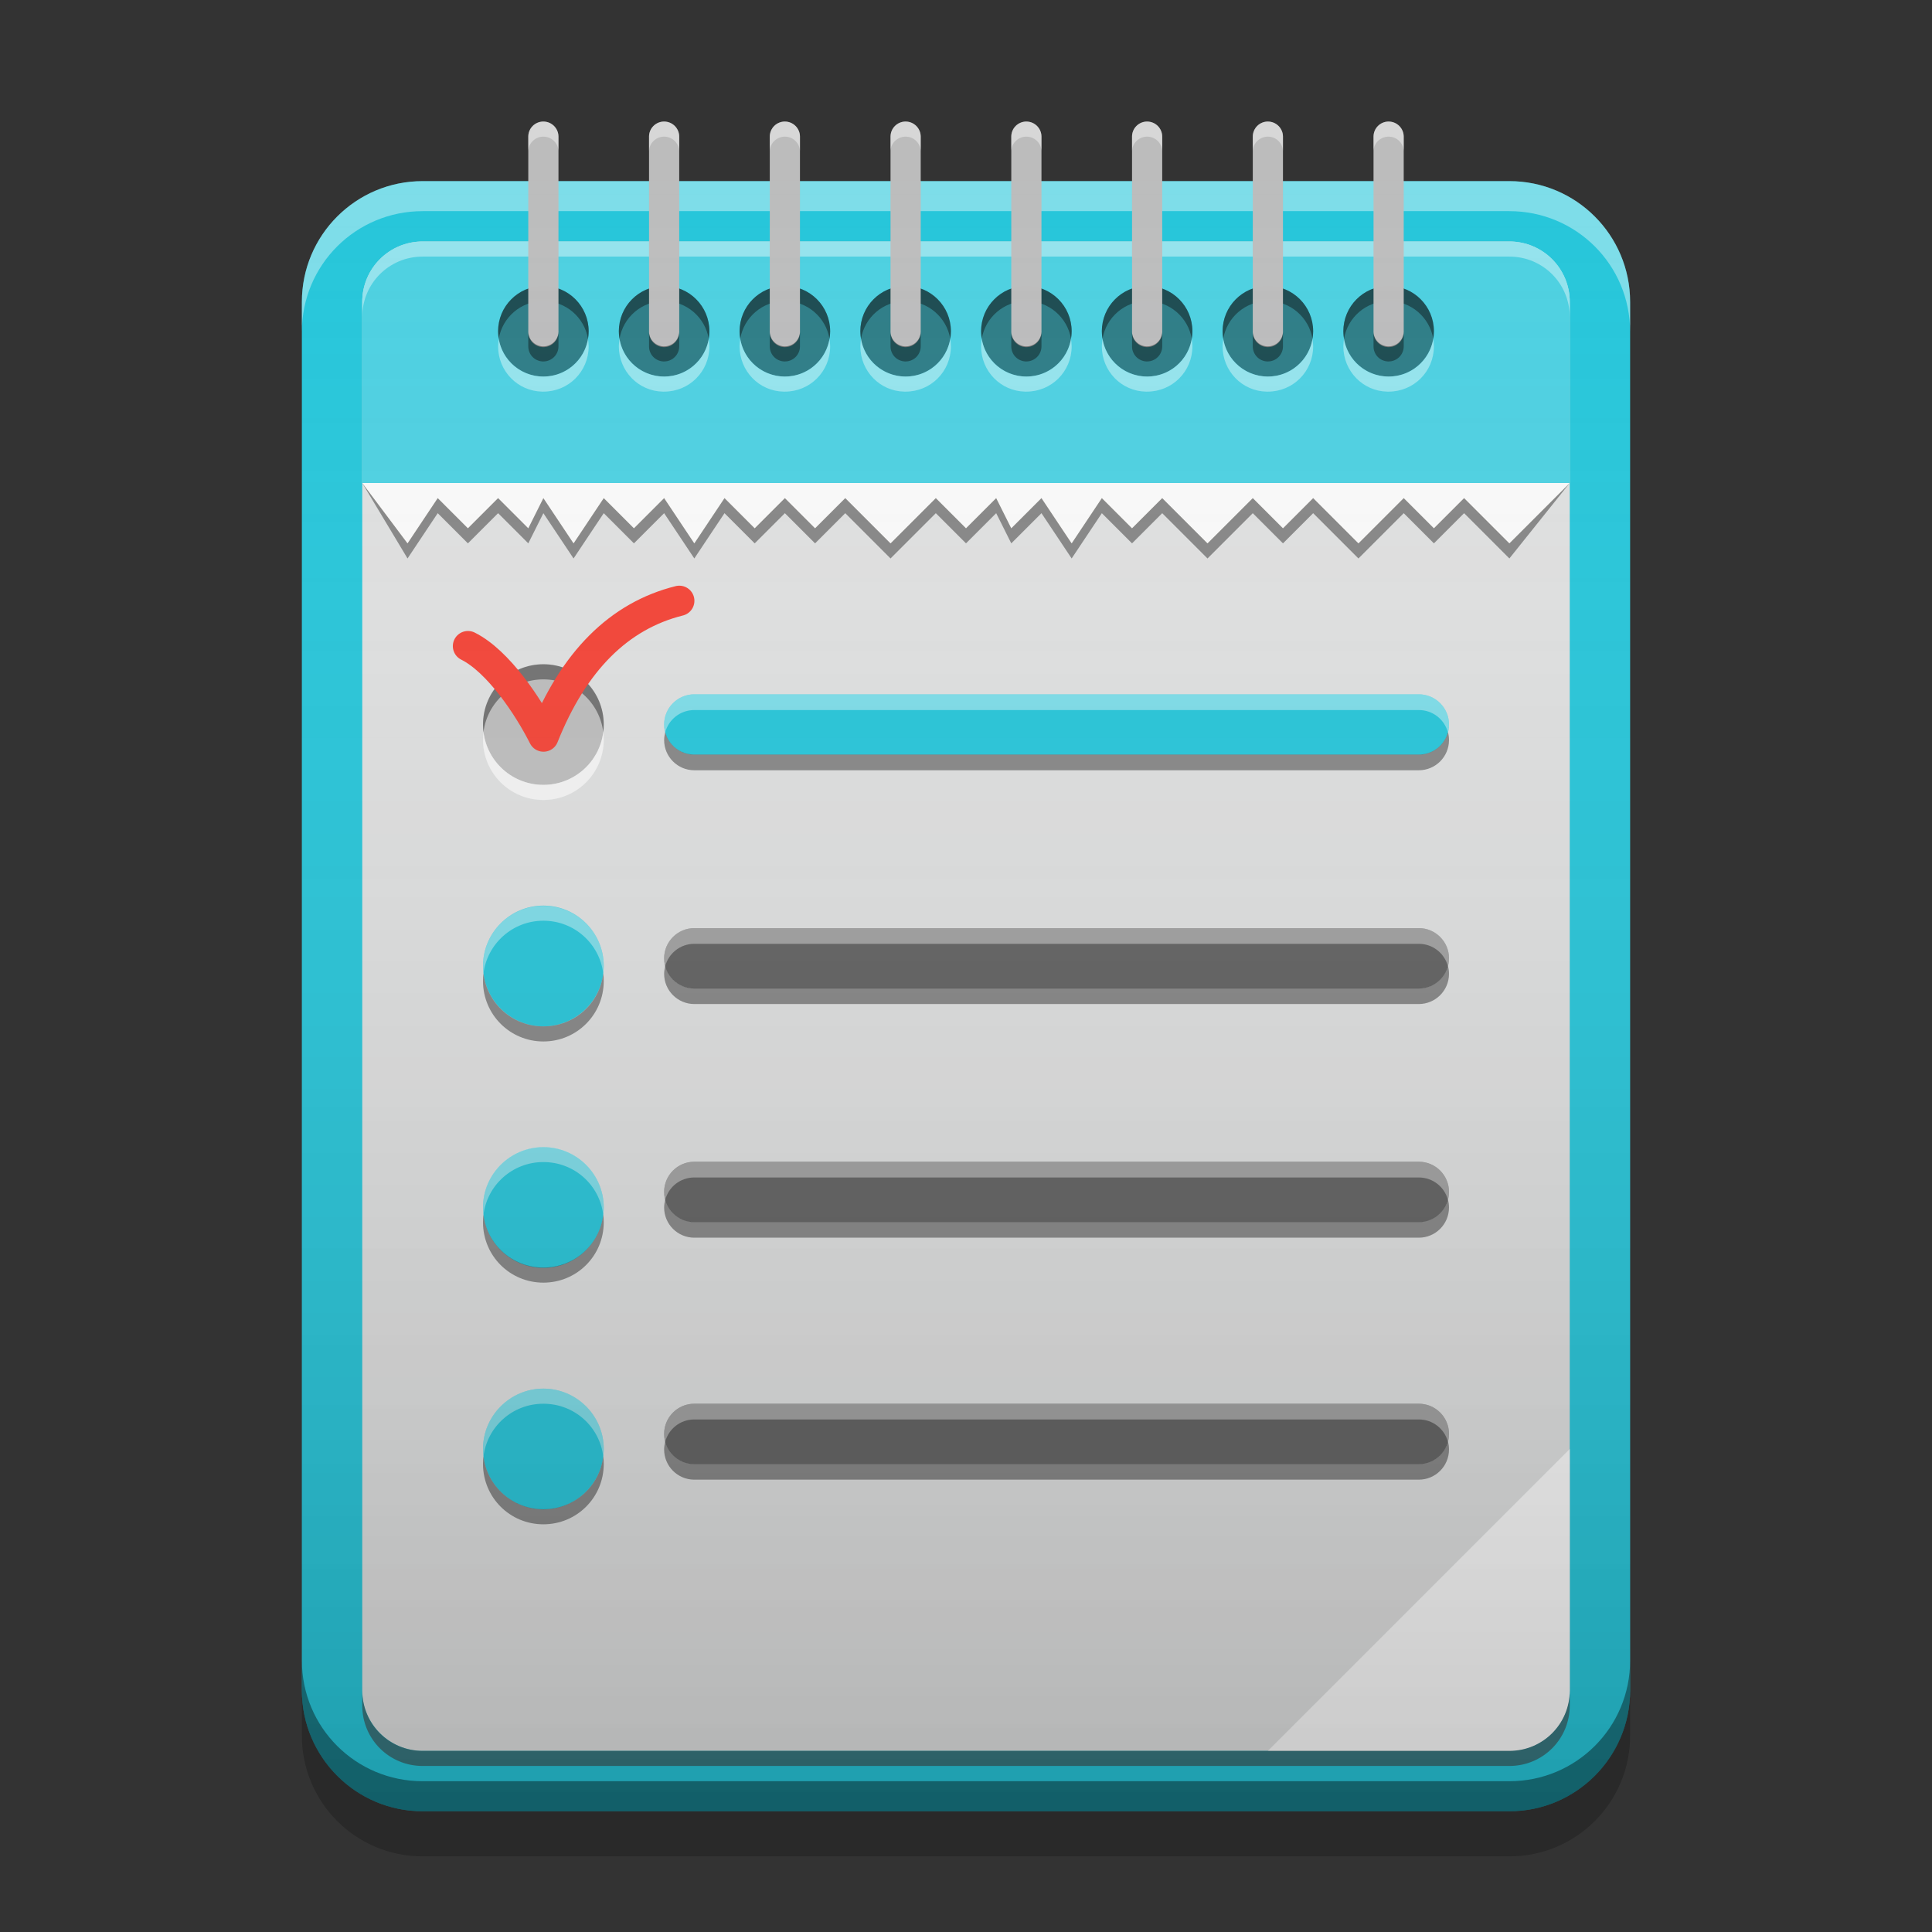
<svg xmlns="http://www.w3.org/2000/svg" xmlns:xlink="http://www.w3.org/1999/xlink" width="48" height="48" viewBox="0 0 48 48" version="1.1">
<rect x="0" y="0" width="48" height="48" fill="#333333" stroke="none"/>
<defs>
<linearGradient id="linear0" gradientUnits="userSpaceOnUse" x1="8.467" y1="-199.125" x2="8.467" y2="-213.413" gradientTransform="matrix(2.835,0,0,2.835,0,609.449)">
<stop offset="0" style="stop-color:rgb(0%,0%,0%);stop-opacity:0.2;"/>
<stop offset="1" style="stop-color:rgb(100%,100%,100%);stop-opacity:0;"/>
</linearGradient>
</defs>
<g id="surface1">
<path style=" stroke:none;fill-rule:nonzero;fill:rgb(14.902%,77.647%,85.49%);fill-opacity:1;" d="M 10.5 4.5 L 37.5 4.5 C 39.156 4.5 40.5 5.844 40.5 7.5 L 40.5 42 C 40.5 43.656 39.156 45 37.5 45 L 10.5 45 C 8.844 45 7.5 43.656 7.5 42 L 7.5 7.5 C 7.5 5.844 8.844 4.5 10.5 4.5 Z M 10.5 4.5 "/>
<path style=" stroke:none;fill-rule:nonzero;fill:rgb(87.843%,87.843%,87.843%);fill-opacity:0.996;" d="M 10.5 6 L 37.5 6 C 38.328 6 39 6.672 39 7.5 L 39 42 C 39 42.828 38.328 43.5 37.5 43.5 L 10.5 43.5 C 9.672 43.5 9 42.828 9 42 L 9 7.5 C 9 6.672 9.672 6 10.5 6 Z M 10.5 6 "/>
<path style=" stroke:none;fill-rule:nonzero;fill:rgb(30.196%,81.569%,88.235%);fill-opacity:0.996;" d="M 10.5 6 C 9.668 6 9 6.668 9 7.5 L 9 12 L 39 12 L 39 7.5 C 39 6.668 38.332 6 37.5 6 Z M 10.5 6 "/>
<path style=" stroke:none;fill-rule:nonzero;fill:rgb(100%,100%,100%);fill-opacity:0.4;" d="M 10.5 6 C 9.668 6 9 6.668 9 7.5 L 9 7.875 C 9 7.043 9.668 6.375 10.5 6.375 L 37.5 6.375 C 38.332 6.375 39 7.043 39 7.875 L 39 7.5 C 39 6.668 38.332 6 37.5 6 Z M 10.5 6 "/>
<path style=" stroke:none;fill-rule:nonzero;fill:rgb(98.039%,98.039%,98.039%);fill-opacity:0.996;" d="M 39 36 L 31.5 43.5 L 37.5 43.5 C 38.332 43.5 39 42.832 39 42 Z M 39 36 "/>
<path style=" stroke:none;fill-rule:nonzero;fill:rgb(100%,100%,100%);fill-opacity:0.4;" d="M 10.5 4.5 C 8.84 4.5 7.5 5.84 7.5 7.5 L 7.5 8.246 C 7.5 6.582 8.84 5.246 10.5 5.246 L 37.5 5.246 C 39.16 5.246 40.5 6.582 40.5 8.246 L 40.5 7.5 C 40.5 5.84 39.16 4.5 37.5 4.5 Z M 10.5 4.5 "/>
<path style=" stroke:none;fill-rule:nonzero;fill:rgb(0.392%,0.392%,0.392%);fill-opacity:0.4;" d="M 13.5 7.105 C 14.121 7.105 14.625 7.609 14.625 8.23 C 14.625 8.852 14.121 9.355 13.5 9.355 C 12.879 9.355 12.375 8.852 12.375 8.23 C 12.375 7.609 12.879 7.105 13.5 7.105 Z M 13.5 7.105 "/>
<path style=" stroke:none;fill-rule:nonzero;fill:rgb(0.392%,0.392%,0.392%);fill-opacity:0.4;" d="M 13.473 7.105 C 12.859 7.121 12.375 7.617 12.375 8.23 C 12.375 8.297 12.383 8.355 12.391 8.418 C 12.48 7.887 12.941 7.48 13.5 7.48 C 14.059 7.48 14.52 7.887 14.609 8.418 C 14.617 8.355 14.625 8.297 14.625 8.23 C 14.625 7.609 14.125 7.105 13.5 7.105 C 13.492 7.105 13.48 7.105 13.469 7.105 Z M 13.473 7.105 "/>
<path style=" stroke:none;fill-rule:nonzero;fill:rgb(100%,100%,100%);fill-opacity:0.4;" d="M 13.473 9.73 C 12.859 9.719 12.375 9.219 12.375 8.605 C 12.375 8.543 12.383 8.48 12.391 8.418 C 12.48 8.953 12.941 9.355 13.5 9.355 C 14.059 9.355 14.52 8.953 14.609 8.418 C 14.617 8.48 14.625 8.543 14.625 8.605 C 14.625 9.23 14.125 9.73 13.5 9.73 C 13.488 9.73 13.48 9.73 13.469 9.73 Z M 13.473 9.73 "/>
<path style=" stroke:none;fill-rule:nonzero;fill:rgb(74.118%,74.118%,74.118%);fill-opacity:0.996;" d="M 13.5 3.02 C 13.707 3.02 13.875 3.188 13.875 3.395 L 13.875 8.25 C 13.875 8.457 13.707 8.625 13.5 8.625 C 13.293 8.625 13.125 8.457 13.125 8.25 L 13.125 3.395 C 13.125 3.188 13.293 3.02 13.5 3.02 Z M 13.5 3.02 "/>
<path style=" stroke:none;fill-rule:nonzero;fill:rgb(100%,100%,100%);fill-opacity:0.4;" d="M 13.48 3.02 C 13.281 3.031 13.125 3.191 13.125 3.395 L 13.125 3.75 C 13.133 3.559 13.289 3.406 13.48 3.395 C 13.488 3.395 13.492 3.395 13.5 3.395 C 13.703 3.395 13.863 3.551 13.875 3.75 L 13.875 3.395 C 13.875 3.188 13.707 3.02 13.5 3.02 C 13.492 3.02 13.488 3.02 13.48 3.02 Z M 13.48 3.02 "/>
<path style=" stroke:none;fill-rule:nonzero;fill:rgb(0.392%,0.392%,0.392%);fill-opacity:0.4;" d="M 13.125 8.25 L 13.125 8.605 C 13.125 8.809 13.281 8.969 13.48 8.98 C 13.488 8.98 13.492 8.98 13.5 8.98 C 13.707 8.98 13.875 8.812 13.875 8.605 L 13.875 8.25 C 13.863 8.449 13.703 8.605 13.5 8.605 C 13.492 8.605 13.488 8.605 13.48 8.605 C 13.289 8.594 13.133 8.441 13.125 8.25 Z M 13.125 8.25 "/>
<path style=" stroke:none;fill-rule:nonzero;fill:rgb(0.392%,0.392%,0.392%);fill-opacity:0.4;" d="M 10.5 45 C 8.84 45 7.5 43.66 7.5 42 L 7.5 41.254 C 7.5 42.918 8.84 44.254 10.5 44.254 L 37.5 44.254 C 39.16 44.254 40.5 42.918 40.5 41.254 L 40.5 42 C 40.5 43.66 39.16 45 37.5 45 Z M 10.5 45 "/>
<path style=" stroke:none;fill-rule:nonzero;fill:rgb(0.392%,0.392%,0.392%);fill-opacity:0.2;" d="M 7.5 42 L 7.5 43.121 C 7.5 44.781 8.84 46.121 10.5 46.121 L 37.5 46.121 C 39.16 46.121 40.5 44.781 40.5 43.121 L 40.5 42 C 40.5 43.66 39.16 45 37.5 45 L 10.5 45 C 8.84 45 7.5 43.66 7.5 42 Z M 7.5 42 "/>
<path style=" stroke:none;fill-rule:nonzero;fill:rgb(25.49%,25.49%,25.49%);fill-opacity:0.6;" d="M 10.5 43.875 C 9.668 43.875 9 43.207 9 42.375 L 9 42 C 9 42.832 9.668 43.5 10.5 43.5 L 37.5 43.5 C 38.332 43.5 39 42.832 39 42 L 39 42.375 C 39 43.207 38.332 43.875 37.5 43.875 Z M 10.5 43.875 "/>
<path style=" stroke:none;fill-rule:nonzero;fill:rgb(0.392%,0.392%,0.392%);fill-opacity:0.4;" d="M 16.5 7.105 C 17.121 7.105 17.625 7.609 17.625 8.23 C 17.625 8.852 17.121 9.355 16.5 9.355 C 15.879 9.355 15.375 8.852 15.375 8.23 C 15.375 7.609 15.879 7.105 16.5 7.105 Z M 16.5 7.105 "/>
<path style=" stroke:none;fill-rule:nonzero;fill:rgb(0.392%,0.392%,0.392%);fill-opacity:0.4;" d="M 16.469 7.105 C 15.859 7.121 15.375 7.617 15.375 8.23 C 15.375 8.297 15.383 8.355 15.391 8.418 C 15.48 7.887 15.941 7.48 16.5 7.48 C 17.059 7.48 17.52 7.887 17.609 8.418 C 17.617 8.355 17.625 8.297 17.625 8.23 C 17.625 7.609 17.125 7.105 16.5 7.105 C 16.492 7.105 16.48 7.105 16.469 7.105 Z M 16.469 7.105 "/>
<path style=" stroke:none;fill-rule:nonzero;fill:rgb(100%,100%,100%);fill-opacity:0.4;" d="M 16.469 9.73 C 15.859 9.719 15.375 9.219 15.375 8.605 C 15.375 8.543 15.383 8.48 15.391 8.418 C 15.48 8.953 15.941 9.355 16.5 9.355 C 17.059 9.355 17.52 8.953 17.609 8.418 C 17.617 8.48 17.625 8.543 17.625 8.605 C 17.625 9.23 17.125 9.73 16.5 9.73 C 16.488 9.73 16.48 9.73 16.469 9.73 Z M 16.469 9.73 "/>
<path style=" stroke:none;fill-rule:nonzero;fill:rgb(74.118%,74.118%,74.118%);fill-opacity:0.996;" d="M 16.5 3.02 C 16.707 3.02 16.875 3.188 16.875 3.395 L 16.875 8.25 C 16.875 8.457 16.707 8.625 16.5 8.625 C 16.293 8.625 16.125 8.457 16.125 8.25 L 16.125 3.395 C 16.125 3.188 16.293 3.02 16.5 3.02 Z M 16.5 3.02 "/>
<path style=" stroke:none;fill-rule:nonzero;fill:rgb(100%,100%,100%);fill-opacity:0.4;" d="M 16.48 3.02 C 16.281 3.031 16.125 3.191 16.125 3.395 L 16.125 3.75 C 16.133 3.559 16.289 3.406 16.48 3.395 C 16.488 3.395 16.492 3.395 16.5 3.395 C 16.703 3.395 16.863 3.551 16.875 3.75 L 16.875 3.395 C 16.875 3.188 16.707 3.02 16.5 3.02 C 16.492 3.02 16.488 3.02 16.48 3.02 Z M 16.48 3.02 "/>
<path style=" stroke:none;fill-rule:nonzero;fill:rgb(0.392%,0.392%,0.392%);fill-opacity:0.4;" d="M 16.125 8.25 L 16.125 8.605 C 16.125 8.809 16.281 8.969 16.48 8.98 C 16.488 8.98 16.492 8.98 16.5 8.98 C 16.707 8.98 16.875 8.812 16.875 8.605 L 16.875 8.25 C 16.863 8.449 16.703 8.605 16.5 8.605 C 16.492 8.605 16.488 8.605 16.48 8.605 C 16.289 8.594 16.133 8.441 16.125 8.25 Z M 16.125 8.25 "/>
<path style=" stroke:none;fill-rule:nonzero;fill:rgb(0.392%,0.392%,0.392%);fill-opacity:0.4;" d="M 19.5 7.105 C 20.121 7.105 20.625 7.609 20.625 8.23 C 20.625 8.852 20.121 9.355 19.5 9.355 C 18.879 9.355 18.375 8.852 18.375 8.23 C 18.375 7.609 18.879 7.105 19.5 7.105 Z M 19.5 7.105 "/>
<path style=" stroke:none;fill-rule:nonzero;fill:rgb(0.392%,0.392%,0.392%);fill-opacity:0.4;" d="M 19.469 7.105 C 18.859 7.121 18.375 7.617 18.375 8.23 C 18.375 8.297 18.383 8.355 18.391 8.418 C 18.48 7.887 18.941 7.48 19.5 7.48 C 20.059 7.48 20.52 7.887 20.609 8.418 C 20.617 8.355 20.625 8.297 20.625 8.23 C 20.625 7.609 20.125 7.105 19.5 7.105 C 19.492 7.105 19.48 7.105 19.469 7.105 Z M 19.469 7.105 "/>
<path style=" stroke:none;fill-rule:nonzero;fill:rgb(100%,100%,100%);fill-opacity:0.4;" d="M 19.469 9.73 C 18.859 9.719 18.375 9.219 18.375 8.605 C 18.375 8.543 18.383 8.48 18.391 8.418 C 18.48 8.953 18.941 9.355 19.5 9.355 C 20.059 9.355 20.52 8.953 20.609 8.418 C 20.617 8.48 20.625 8.543 20.625 8.605 C 20.625 9.23 20.125 9.73 19.5 9.73 C 19.488 9.73 19.48 9.73 19.469 9.73 Z M 19.469 9.73 "/>
<path style=" stroke:none;fill-rule:nonzero;fill:rgb(74.118%,74.118%,74.118%);fill-opacity:0.996;" d="M 19.5 3.02 C 19.707 3.02 19.875 3.188 19.875 3.395 L 19.875 8.25 C 19.875 8.457 19.707 8.625 19.5 8.625 C 19.293 8.625 19.125 8.457 19.125 8.25 L 19.125 3.395 C 19.125 3.188 19.293 3.02 19.5 3.02 Z M 19.5 3.02 "/>
<path style=" stroke:none;fill-rule:nonzero;fill:rgb(100%,100%,100%);fill-opacity:0.4;" d="M 19.48 3.02 C 19.281 3.031 19.125 3.191 19.125 3.395 L 19.125 3.75 C 19.133 3.559 19.289 3.406 19.48 3.395 C 19.488 3.395 19.492 3.395 19.5 3.395 C 19.703 3.395 19.863 3.551 19.875 3.75 L 19.875 3.395 C 19.875 3.188 19.707 3.02 19.5 3.02 C 19.492 3.02 19.488 3.02 19.48 3.02 Z M 19.48 3.02 "/>
<path style=" stroke:none;fill-rule:nonzero;fill:rgb(0.392%,0.392%,0.392%);fill-opacity:0.4;" d="M 19.125 8.25 L 19.125 8.605 C 19.125 8.809 19.281 8.969 19.48 8.98 C 19.488 8.98 19.492 8.98 19.5 8.98 C 19.707 8.98 19.875 8.812 19.875 8.605 L 19.875 8.25 C 19.863 8.449 19.703 8.605 19.5 8.605 C 19.492 8.605 19.488 8.605 19.48 8.605 C 19.289 8.594 19.133 8.441 19.125 8.25 Z M 19.125 8.25 "/>
<path style=" stroke:none;fill-rule:nonzero;fill:rgb(0.392%,0.392%,0.392%);fill-opacity:0.4;" d="M 22.5 7.105 C 23.121 7.105 23.625 7.609 23.625 8.23 C 23.625 8.852 23.121 9.355 22.5 9.355 C 21.879 9.355 21.375 8.852 21.375 8.23 C 21.375 7.609 21.879 7.105 22.5 7.105 Z M 22.5 7.105 "/>
<path style=" stroke:none;fill-rule:nonzero;fill:rgb(0.392%,0.392%,0.392%);fill-opacity:0.4;" d="M 22.469 7.105 C 21.859 7.121 21.375 7.617 21.375 8.23 C 21.375 8.297 21.383 8.355 21.391 8.418 C 21.48 7.887 21.941 7.48 22.5 7.48 C 23.059 7.48 23.52 7.887 23.609 8.418 C 23.617 8.355 23.625 8.297 23.625 8.23 C 23.625 7.609 23.125 7.105 22.5 7.105 C 22.492 7.105 22.48 7.105 22.469 7.105 Z M 22.469 7.105 "/>
<path style=" stroke:none;fill-rule:nonzero;fill:rgb(100%,100%,100%);fill-opacity:0.4;" d="M 22.469 9.73 C 21.859 9.719 21.375 9.219 21.375 8.605 C 21.375 8.543 21.383 8.48 21.391 8.418 C 21.48 8.953 21.941 9.355 22.5 9.355 C 23.059 9.355 23.52 8.953 23.609 8.418 C 23.617 8.48 23.625 8.543 23.625 8.605 C 23.625 9.23 23.125 9.73 22.5 9.73 C 22.488 9.73 22.48 9.73 22.469 9.73 Z M 22.469 9.73 "/>
<path style=" stroke:none;fill-rule:nonzero;fill:rgb(74.118%,74.118%,74.118%);fill-opacity:0.996;" d="M 22.5 3.02 C 22.707 3.02 22.875 3.188 22.875 3.395 L 22.875 8.25 C 22.875 8.457 22.707 8.625 22.5 8.625 C 22.293 8.625 22.125 8.457 22.125 8.25 L 22.125 3.395 C 22.125 3.188 22.293 3.02 22.5 3.02 Z M 22.5 3.02 "/>
<path style=" stroke:none;fill-rule:nonzero;fill:rgb(100%,100%,100%);fill-opacity:0.4;" d="M 22.48 3.02 C 22.281 3.031 22.125 3.191 22.125 3.395 L 22.125 3.75 C 22.133 3.559 22.289 3.406 22.48 3.395 C 22.488 3.395 22.492 3.395 22.5 3.395 C 22.703 3.395 22.863 3.551 22.875 3.75 L 22.875 3.395 C 22.875 3.188 22.707 3.02 22.5 3.02 C 22.492 3.02 22.488 3.02 22.48 3.02 Z M 22.48 3.02 "/>
<path style=" stroke:none;fill-rule:nonzero;fill:rgb(0.392%,0.392%,0.392%);fill-opacity:0.4;" d="M 22.125 8.25 L 22.125 8.605 C 22.125 8.809 22.281 8.969 22.48 8.98 C 22.488 8.98 22.492 8.98 22.5 8.98 C 22.707 8.98 22.875 8.812 22.875 8.605 L 22.875 8.25 C 22.863 8.449 22.703 8.605 22.5 8.605 C 22.492 8.605 22.488 8.605 22.48 8.605 C 22.289 8.594 22.133 8.441 22.125 8.25 Z M 22.125 8.25 "/>
<path style=" stroke:none;fill-rule:nonzero;fill:rgb(0.392%,0.392%,0.392%);fill-opacity:0.4;" d="M 25.5 7.105 C 26.121 7.105 26.625 7.609 26.625 8.23 C 26.625 8.852 26.121 9.355 25.5 9.355 C 24.879 9.355 24.375 8.852 24.375 8.23 C 24.375 7.609 24.879 7.105 25.5 7.105 Z M 25.5 7.105 "/>
<path style=" stroke:none;fill-rule:nonzero;fill:rgb(0.392%,0.392%,0.392%);fill-opacity:0.4;" d="M 25.473 7.105 C 24.859 7.121 24.375 7.617 24.375 8.23 C 24.375 8.297 24.383 8.355 24.391 8.418 C 24.48 7.887 24.941 7.48 25.5 7.48 C 26.059 7.48 26.52 7.887 26.609 8.418 C 26.617 8.355 26.625 8.297 26.625 8.23 C 26.625 7.609 26.125 7.105 25.5 7.105 C 25.492 7.105 25.48 7.105 25.469 7.105 Z M 25.473 7.105 "/>
<path style=" stroke:none;fill-rule:nonzero;fill:rgb(100%,100%,100%);fill-opacity:0.4;" d="M 25.473 9.73 C 24.859 9.719 24.375 9.219 24.375 8.605 C 24.375 8.543 24.383 8.48 24.391 8.418 C 24.48 8.953 24.941 9.355 25.5 9.355 C 26.059 9.355 26.52 8.953 26.609 8.418 C 26.617 8.48 26.625 8.543 26.625 8.605 C 26.625 9.23 26.125 9.73 25.5 9.73 C 25.488 9.73 25.48 9.73 25.469 9.73 Z M 25.473 9.73 "/>
<path style=" stroke:none;fill-rule:nonzero;fill:rgb(74.118%,74.118%,74.118%);fill-opacity:0.996;" d="M 25.5 3.02 C 25.707 3.02 25.875 3.188 25.875 3.395 L 25.875 8.25 C 25.875 8.457 25.707 8.625 25.5 8.625 C 25.293 8.625 25.125 8.457 25.125 8.25 L 25.125 3.395 C 25.125 3.188 25.293 3.02 25.5 3.02 Z M 25.5 3.02 "/>
<path style=" stroke:none;fill-rule:nonzero;fill:rgb(100%,100%,100%);fill-opacity:0.4;" d="M 25.48 3.02 C 25.281 3.031 25.125 3.191 25.125 3.395 L 25.125 3.75 C 25.133 3.559 25.289 3.406 25.48 3.395 C 25.488 3.395 25.492 3.395 25.5 3.395 C 25.703 3.395 25.863 3.551 25.875 3.75 L 25.875 3.395 C 25.875 3.188 25.707 3.02 25.5 3.02 C 25.492 3.02 25.488 3.02 25.48 3.02 Z M 25.48 3.02 "/>
<path style=" stroke:none;fill-rule:nonzero;fill:rgb(0.392%,0.392%,0.392%);fill-opacity:0.4;" d="M 25.125 8.25 L 25.125 8.605 C 25.125 8.809 25.281 8.969 25.48 8.98 C 25.488 8.98 25.492 8.98 25.5 8.98 C 25.707 8.98 25.875 8.812 25.875 8.605 L 25.875 8.25 C 25.863 8.449 25.703 8.605 25.5 8.605 C 25.492 8.605 25.488 8.605 25.48 8.605 C 25.289 8.594 25.133 8.441 25.125 8.25 Z M 25.125 8.25 "/>
<path style=" stroke:none;fill-rule:nonzero;fill:rgb(0.392%,0.392%,0.392%);fill-opacity:0.4;" d="M 28.5 7.105 C 29.121 7.105 29.625 7.609 29.625 8.23 C 29.625 8.852 29.121 9.355 28.5 9.355 C 27.879 9.355 27.375 8.852 27.375 8.23 C 27.375 7.609 27.879 7.105 28.5 7.105 Z M 28.5 7.105 "/>
<path style=" stroke:none;fill-rule:nonzero;fill:rgb(0.392%,0.392%,0.392%);fill-opacity:0.4;" d="M 28.469 7.105 C 27.859 7.121 27.375 7.617 27.375 8.23 C 27.375 8.297 27.383 8.355 27.391 8.418 C 27.48 7.887 27.941 7.48 28.5 7.48 C 29.059 7.48 29.52 7.887 29.609 8.418 C 29.617 8.355 29.625 8.297 29.625 8.23 C 29.625 7.609 29.125 7.105 28.5 7.105 C 28.492 7.105 28.48 7.105 28.473 7.105 Z M 28.469 7.105 "/>
<path style=" stroke:none;fill-rule:nonzero;fill:rgb(100%,100%,100%);fill-opacity:0.4;" d="M 28.469 9.73 C 27.859 9.719 27.375 9.219 27.375 8.605 C 27.375 8.543 27.383 8.48 27.391 8.418 C 27.48 8.953 27.941 9.355 28.5 9.355 C 29.059 9.355 29.52 8.953 29.609 8.418 C 29.617 8.48 29.625 8.543 29.625 8.605 C 29.625 9.23 29.125 9.73 28.5 9.73 C 28.492 9.73 28.48 9.73 28.473 9.73 Z M 28.469 9.73 "/>
<path style=" stroke:none;fill-rule:nonzero;fill:rgb(74.118%,74.118%,74.118%);fill-opacity:0.996;" d="M 28.5 3.02 C 28.707 3.02 28.875 3.188 28.875 3.395 L 28.875 8.25 C 28.875 8.457 28.707 8.625 28.5 8.625 C 28.293 8.625 28.125 8.457 28.125 8.25 L 28.125 3.395 C 28.125 3.188 28.293 3.02 28.5 3.02 Z M 28.5 3.02 "/>
<path style=" stroke:none;fill-rule:nonzero;fill:rgb(100%,100%,100%);fill-opacity:0.4;" d="M 28.48 3.02 C 28.281 3.031 28.125 3.191 28.125 3.395 L 28.125 3.75 C 28.133 3.559 28.289 3.406 28.48 3.395 C 28.488 3.395 28.492 3.395 28.5 3.395 C 28.703 3.395 28.863 3.551 28.875 3.75 L 28.875 3.395 C 28.875 3.188 28.707 3.02 28.5 3.02 C 28.492 3.02 28.488 3.02 28.48 3.02 Z M 28.48 3.02 "/>
<path style=" stroke:none;fill-rule:nonzero;fill:rgb(0.392%,0.392%,0.392%);fill-opacity:0.4;" d="M 28.125 8.25 L 28.125 8.605 C 28.125 8.809 28.281 8.969 28.48 8.98 C 28.488 8.98 28.492 8.98 28.5 8.98 C 28.707 8.98 28.875 8.812 28.875 8.605 L 28.875 8.25 C 28.863 8.449 28.703 8.605 28.5 8.605 C 28.492 8.605 28.488 8.605 28.48 8.605 C 28.289 8.594 28.133 8.441 28.125 8.25 Z M 28.125 8.25 "/>
<path style=" stroke:none;fill-rule:nonzero;fill:rgb(0.392%,0.392%,0.392%);fill-opacity:0.4;" d="M 31.5 7.105 C 32.121 7.105 32.625 7.609 32.625 8.23 C 32.625 8.852 32.121 9.355 31.5 9.355 C 30.879 9.355 30.375 8.852 30.375 8.23 C 30.375 7.609 30.879 7.105 31.5 7.105 Z M 31.5 7.105 "/>
<path style=" stroke:none;fill-rule:nonzero;fill:rgb(0.392%,0.392%,0.392%);fill-opacity:0.4;" d="M 31.469 7.105 C 30.859 7.121 30.375 7.617 30.375 8.23 C 30.375 8.297 30.383 8.355 30.391 8.418 C 30.48 7.887 30.941 7.48 31.5 7.48 C 32.059 7.48 32.52 7.887 32.609 8.418 C 32.617 8.355 32.625 8.297 32.625 8.23 C 32.625 7.609 32.125 7.105 31.5 7.105 C 31.492 7.105 31.48 7.105 31.473 7.105 Z M 31.469 7.105 "/>
<path style=" stroke:none;fill-rule:nonzero;fill:rgb(100%,100%,100%);fill-opacity:0.4;" d="M 31.469 9.73 C 30.859 9.719 30.375 9.219 30.375 8.605 C 30.375 8.543 30.383 8.48 30.391 8.418 C 30.48 8.953 30.941 9.355 31.5 9.355 C 32.059 9.355 32.52 8.953 32.609 8.418 C 32.617 8.48 32.625 8.543 32.625 8.605 C 32.625 9.23 32.125 9.73 31.5 9.73 C 31.492 9.73 31.48 9.73 31.473 9.73 Z M 31.469 9.73 "/>
<path style=" stroke:none;fill-rule:nonzero;fill:rgb(74.118%,74.118%,74.118%);fill-opacity:0.996;" d="M 31.5 3.02 C 31.707 3.02 31.875 3.188 31.875 3.395 L 31.875 8.25 C 31.875 8.457 31.707 8.625 31.5 8.625 C 31.293 8.625 31.125 8.457 31.125 8.25 L 31.125 3.395 C 31.125 3.188 31.293 3.02 31.5 3.02 Z M 31.5 3.02 "/>
<path style=" stroke:none;fill-rule:nonzero;fill:rgb(100%,100%,100%);fill-opacity:0.4;" d="M 31.48 3.02 C 31.281 3.031 31.125 3.191 31.125 3.395 L 31.125 3.75 C 31.133 3.559 31.289 3.406 31.48 3.395 C 31.488 3.395 31.492 3.395 31.5 3.395 C 31.703 3.395 31.863 3.551 31.875 3.75 L 31.875 3.395 C 31.875 3.188 31.707 3.02 31.5 3.02 C 31.492 3.02 31.488 3.02 31.48 3.02 Z M 31.48 3.02 "/>
<path style=" stroke:none;fill-rule:nonzero;fill:rgb(0.392%,0.392%,0.392%);fill-opacity:0.4;" d="M 31.125 8.25 L 31.125 8.605 C 31.125 8.809 31.281 8.969 31.48 8.98 C 31.488 8.98 31.492 8.98 31.5 8.98 C 31.707 8.98 31.875 8.812 31.875 8.605 L 31.875 8.25 C 31.863 8.449 31.703 8.605 31.5 8.605 C 31.492 8.605 31.488 8.605 31.48 8.605 C 31.289 8.594 31.133 8.441 31.125 8.25 Z M 31.125 8.25 "/>
<path style=" stroke:none;fill-rule:nonzero;fill:rgb(0.392%,0.392%,0.392%);fill-opacity:0.4;" d="M 34.5 7.105 C 35.121 7.105 35.625 7.609 35.625 8.23 C 35.625 8.852 35.121 9.355 34.5 9.355 C 33.879 9.355 33.375 8.852 33.375 8.23 C 33.375 7.609 33.879 7.105 34.5 7.105 Z M 34.5 7.105 "/>
<path style=" stroke:none;fill-rule:nonzero;fill:rgb(0.392%,0.392%,0.392%);fill-opacity:0.4;" d="M 34.469 7.105 C 33.859 7.121 33.375 7.617 33.375 8.23 C 33.375 8.297 33.383 8.355 33.391 8.418 C 33.48 7.887 33.941 7.48 34.5 7.48 C 35.059 7.48 35.52 7.887 35.609 8.418 C 35.617 8.355 35.625 8.297 35.625 8.23 C 35.625 7.609 35.125 7.105 34.5 7.105 C 34.492 7.105 34.48 7.105 34.473 7.105 Z M 34.469 7.105 "/>
<path style=" stroke:none;fill-rule:nonzero;fill:rgb(100%,100%,100%);fill-opacity:0.4;" d="M 34.469 9.73 C 33.859 9.719 33.375 9.219 33.375 8.605 C 33.375 8.543 33.383 8.48 33.391 8.418 C 33.48 8.953 33.941 9.355 34.5 9.355 C 35.059 9.355 35.52 8.953 35.609 8.418 C 35.617 8.48 35.625 8.543 35.625 8.605 C 35.625 9.23 35.125 9.73 34.5 9.73 C 34.492 9.73 34.48 9.73 34.473 9.73 Z M 34.469 9.73 "/>
<path style=" stroke:none;fill-rule:nonzero;fill:rgb(74.118%,74.118%,74.118%);fill-opacity:0.996;" d="M 34.5 3.02 C 34.707 3.02 34.875 3.188 34.875 3.395 L 34.875 8.25 C 34.875 8.457 34.707 8.625 34.5 8.625 C 34.293 8.625 34.125 8.457 34.125 8.25 L 34.125 3.395 C 34.125 3.188 34.293 3.02 34.5 3.02 Z M 34.5 3.02 "/>
<path style=" stroke:none;fill-rule:nonzero;fill:rgb(100%,100%,100%);fill-opacity:0.4;" d="M 34.48 3.02 C 34.281 3.031 34.125 3.191 34.125 3.395 L 34.125 3.75 C 34.133 3.559 34.289 3.406 34.48 3.395 C 34.488 3.395 34.492 3.395 34.5 3.395 C 34.703 3.395 34.863 3.551 34.875 3.75 L 34.875 3.395 C 34.875 3.188 34.707 3.02 34.5 3.02 C 34.492 3.02 34.488 3.02 34.48 3.02 Z M 34.48 3.02 "/>
<path style=" stroke:none;fill-rule:nonzero;fill:rgb(0.392%,0.392%,0.392%);fill-opacity:0.4;" d="M 34.125 8.25 L 34.125 8.605 C 34.125 8.809 34.281 8.969 34.48 8.98 C 34.488 8.98 34.492 8.98 34.5 8.98 C 34.707 8.98 34.875 8.812 34.875 8.605 L 34.875 8.25 C 34.863 8.449 34.703 8.605 34.5 8.605 C 34.492 8.605 34.488 8.605 34.48 8.605 C 34.289 8.594 34.133 8.441 34.125 8.25 Z M 34.125 8.25 "/>
<path style=" stroke:none;fill-rule:nonzero;fill:rgb(100%,95.294%,87.843%);fill-opacity:1;" d="M 9 12 L 39 12 L 37.5 13.5 L 36.375 12.375 L 35.625 13.125 L 34.875 12.375 L 33.75 13.5 L 32.625 12.375 L 31.875 13.125 L 31.125 12.375 L 30 13.5 L 28.875 12.375 L 28.125 13.125 L 27.375 12.375 L 26.625 13.5 L 25.875 12.375 L 25.125 13.125 L 24.75 12.375 L 24 13.125 L 23.25 12.375 L 22.125 13.5 L 21 12.375 L 20.25 13.125 L 19.5 12.375 L 18.75 13.125 L 18 12.375 L 17.25 13.5 L 16.5 12.375 L 15.75 13.125 L 15 12.375 L 14.25 13.5 L 13.5 12.375 L 13.125 13.125 L 12.375 12.375 L 11.625 13.125 L 10.875 12.375 L 10.125 13.5 Z M 9 12 "/>
<path style=" stroke:none;fill-rule:nonzero;fill:rgb(0%,0%,0%);fill-opacity:0.4;" d="M 9 12 L 39 12 L 37.5 13.875 L 36.375 12.75 L 35.625 13.5 L 34.875 12.75 L 33.75 13.875 L 32.625 12.75 L 31.875 13.5 L 31.125 12.75 L 30 13.875 L 28.875 12.75 L 28.125 13.5 L 27.375 12.75 L 26.625 13.875 L 25.875 12.75 L 25.125 13.5 L 24.75 12.75 L 24 13.5 L 23.25 12.75 L 22.125 13.875 L 21 12.75 L 20.25 13.5 L 19.5 12.75 L 18.75 13.5 L 18 12.75 L 17.25 13.875 L 16.5 12.75 L 15.75 13.5 L 15 12.75 L 14.25 13.875 L 13.5 12.75 L 13.125 13.5 L 12.375 12.75 L 11.625 13.5 L 10.875 12.75 L 10.125 13.875 Z M 9 12 "/>
<path style=" stroke:none;fill-rule:nonzero;fill:rgb(98.039%,98.039%,98.039%);fill-opacity:1;" d="M 9 12 L 39 12 L 37.5 13.5 L 36.375 12.375 L 35.625 13.125 L 34.875 12.375 L 33.75 13.5 L 32.625 12.375 L 31.875 13.125 L 31.125 12.375 L 30 13.5 L 28.875 12.375 L 28.125 13.125 L 27.375 12.375 L 26.625 13.5 L 25.875 12.375 L 25.125 13.125 L 24.75 12.375 L 24 13.125 L 23.25 12.375 L 22.125 13.5 L 21 12.375 L 20.25 13.125 L 19.5 12.375 L 18.75 13.125 L 18 12.375 L 17.25 13.5 L 16.5 12.375 L 15.75 13.125 L 15 12.375 L 14.25 13.5 L 13.5 12.375 L 13.125 13.125 L 12.375 12.375 L 11.625 13.125 L 10.875 12.375 L 10.125 13.5 Z M 9 12 "/>
<path style=" stroke:none;fill-rule:nonzero;fill:rgb(74.118%,74.118%,74.118%);fill-opacity:0.996;" d="M 13.5 16.5 C 14.328 16.5 15 17.172 15 18 C 15 18.828 14.328 19.5 13.5 19.5 C 12.672 19.5 12 18.828 12 18 C 12 17.172 12.672 16.5 13.5 16.5 Z M 13.5 16.5 "/>
<path style=" stroke:none;fill-rule:nonzero;fill:rgb(14.902%,77.647%,85.49%);fill-opacity:0.996;" d="M 13.5 22.5 C 14.328 22.5 15 23.172 15 24 C 15 24.828 14.328 25.5 13.5 25.5 C 12.672 25.5 12 24.828 12 24 C 12 23.172 12.672 22.5 13.5 22.5 Z M 13.5 22.5 "/>
<path style=" stroke:none;fill-rule:nonzero;fill:rgb(14.902%,77.647%,85.49%);fill-opacity:0.996;" d="M 13.5 28.5 C 14.328 28.5 15 29.172 15 30 C 15 30.828 14.328 31.5 13.5 31.5 C 12.672 31.5 12 30.828 12 30 C 12 29.172 12.672 28.5 13.5 28.5 Z M 13.5 28.5 "/>
<path style=" stroke:none;fill-rule:nonzero;fill:rgb(14.902%,77.647%,85.49%);fill-opacity:0.996;" d="M 13.5 34.5 C 14.328 34.5 15 35.172 15 36 C 15 36.828 14.328 37.5 13.5 37.5 C 12.672 37.5 12 36.828 12 36 C 12 35.172 12.672 34.5 13.5 34.5 Z M 13.5 34.5 "/>
<path style=" stroke:none;fill-rule:nonzero;fill:rgb(14.902%,77.647%,85.49%);fill-opacity:0.996;" d="M 17.25 17.25 L 35.25 17.25 C 35.664 17.25 36 17.586 36 18 C 36 18.414 35.664 18.75 35.25 18.75 L 17.25 18.75 C 16.836 18.75 16.5 18.414 16.5 18 C 16.5 17.586 16.836 17.25 17.25 17.25 Z M 17.25 17.25 "/>
<path style=" stroke:none;fill-rule:nonzero;fill:rgb(100%,100%,100%);fill-opacity:0.4;" d="M 17.25 17.25 C 16.836 17.25 16.5 17.586 16.5 18 C 16.5 18.066 16.512 18.133 16.527 18.195 C 16.613 17.875 16.902 17.641 17.25 17.641 L 35.25 17.641 C 35.598 17.641 35.887 17.875 35.973 18.195 C 35.988 18.133 36 18.066 36 18 C 36 17.586 35.664 17.25 35.25 17.25 Z M 17.25 17.25 "/>
<path style=" stroke:none;fill-rule:nonzero;fill:rgb(0%,0%,0%);fill-opacity:0.4;" d="M 17.25 19.137 C 16.836 19.137 16.5 18.801 16.5 18.387 C 16.5 18.32 16.512 18.254 16.527 18.191 C 16.613 18.512 16.902 18.746 17.25 18.746 L 35.25 18.746 C 35.598 18.746 35.887 18.512 35.973 18.191 C 35.992 18.254 36 18.32 36 18.387 C 36 18.801 35.664 19.137 35.25 19.137 Z M 17.25 19.137 "/>
<path style=" stroke:none;fill-rule:nonzero;fill:rgb(100%,100%,100%);fill-opacity:0.4;" d="M 12.012 18.188 C 12.004 18.25 12 18.312 12 18.375 C 12 19.207 12.668 19.875 13.5 19.875 C 14.332 19.875 15 19.207 15 18.375 C 15 18.312 14.996 18.25 14.988 18.188 C 14.898 18.93 14.266 19.5 13.5 19.5 C 12.734 19.5 12.102 18.93 12.012 18.188 Z M 12.012 18.188 "/>
<path style=" stroke:none;fill-rule:nonzero;fill:rgb(100%,100%,100%);fill-opacity:0.4;" d="M 12.012 18.188 C 12.004 18.25 12 18.312 12 18.375 C 12 19.207 12.668 19.875 13.5 19.875 C 14.332 19.875 15 19.207 15 18.375 C 15 18.312 14.996 18.25 14.988 18.188 C 14.898 18.93 14.266 19.5 13.5 19.5 C 12.734 19.5 12.102 18.93 12.012 18.188 Z M 12.012 18.188 "/>
<path style=" stroke:none;fill-rule:nonzero;fill:rgb(0.392%,0.392%,0.392%);fill-opacity:0.4;" d="M 12.012 18.191 C 12.004 18.129 12 18.066 12 18.004 C 12 17.172 12.668 16.504 13.5 16.504 C 14.332 16.504 15 17.172 15 18.004 C 15 18.066 14.996 18.129 14.988 18.191 C 14.898 17.449 14.27 16.879 13.5 16.879 C 12.734 16.879 12.102 17.449 12.012 18.191 Z M 12.012 18.191 "/>
<path style=" stroke:none;fill-rule:nonzero;fill:rgb(100%,100%,100%);fill-opacity:0.4;" d="M 12.012 24.188 C 12.004 24.129 12 24.066 12 24.004 C 12 23.172 12.668 22.504 13.5 22.504 C 14.332 22.504 15 23.172 15 24.004 C 15 24.066 14.996 24.129 14.988 24.188 C 14.898 23.449 14.27 22.875 13.5 22.875 C 12.734 22.875 12.102 23.449 12.012 24.188 Z M 12.012 24.188 "/>
<path style=" stroke:none;fill-rule:nonzero;fill:rgb(0.392%,0.392%,0.392%);fill-opacity:0.4;" d="M 12.012 24.188 C 12.004 24.246 12 24.312 12 24.375 C 12 25.203 12.668 25.875 13.5 25.875 C 14.332 25.875 15 25.203 15 24.375 C 15 24.309 14.996 24.246 14.988 24.188 C 14.898 24.93 14.27 25.5 13.5 25.5 C 12.734 25.5 12.102 24.93 12.012 24.188 Z M 12.012 24.188 "/>
<path style=" stroke:none;fill-rule:nonzero;fill:rgb(38.039%,38.039%,38.039%);fill-opacity:0.996;" d="M 17.25 23.059 L 35.25 23.059 C 35.664 23.059 36 23.395 36 23.809 C 36 24.223 35.664 24.559 35.25 24.559 L 17.25 24.559 C 16.836 24.559 16.5 24.223 16.5 23.809 C 16.5 23.395 16.836 23.059 17.25 23.059 Z M 17.25 23.059 "/>
<path style=" stroke:none;fill-rule:nonzero;fill:rgb(100%,100%,100%);fill-opacity:0.4;" d="M 17.25 23.059 C 16.836 23.059 16.5 23.391 16.5 23.809 C 16.5 23.875 16.512 23.941 16.527 24.004 C 16.613 23.684 16.902 23.449 17.25 23.449 L 35.25 23.449 C 35.598 23.449 35.887 23.684 35.973 24.004 C 35.992 23.941 36 23.875 36 23.809 C 36 23.391 35.664 23.059 35.25 23.059 Z M 17.25 23.059 "/>
<path style=" stroke:none;fill-rule:nonzero;fill:rgb(0%,0%,0%);fill-opacity:0.4;" d="M 17.25 24.945 C 16.836 24.945 16.5 24.609 16.5 24.195 C 16.5 24.129 16.512 24.062 16.527 24 C 16.613 24.32 16.902 24.555 17.25 24.555 L 35.25 24.555 C 35.598 24.555 35.887 24.32 35.973 24 C 35.992 24.062 36 24.129 36 24.195 C 36 24.609 35.664 24.945 35.25 24.945 Z M 17.25 24.945 "/>
<path style=" stroke:none;fill-rule:nonzero;fill:rgb(38.039%,38.039%,38.039%);fill-opacity:0.996;" d="M 17.25 28.863 L 35.25 28.863 C 35.664 28.863 36 29.199 36 29.613 C 36 30.027 35.664 30.363 35.25 30.363 L 17.25 30.363 C 16.836 30.363 16.5 30.027 16.5 29.613 C 16.5 29.199 16.836 28.863 17.25 28.863 Z M 17.25 28.863 "/>
<path style=" stroke:none;fill-rule:nonzero;fill:rgb(100%,100%,100%);fill-opacity:0.4;" d="M 17.25 28.863 C 16.836 28.863 16.5 29.199 16.5 29.613 C 16.5 29.68 16.512 29.746 16.527 29.809 C 16.613 29.488 16.902 29.254 17.25 29.254 L 35.25 29.254 C 35.598 29.254 35.887 29.488 35.973 29.809 C 35.992 29.746 36 29.68 36 29.613 C 36 29.199 35.664 28.863 35.25 28.863 Z M 17.25 28.863 "/>
<path style=" stroke:none;fill-rule:nonzero;fill:rgb(0%,0%,0%);fill-opacity:0.4;" d="M 17.25 30.75 C 16.836 30.75 16.5 30.414 16.5 30 C 16.5 29.934 16.512 29.867 16.527 29.805 C 16.613 30.125 16.902 30.359 17.25 30.359 L 35.25 30.359 C 35.598 30.359 35.887 30.125 35.973 29.805 C 35.992 29.867 36 29.934 36 30 C 36 30.414 35.664 30.75 35.25 30.75 Z M 17.25 30.75 "/>
<path style=" stroke:none;fill-rule:nonzero;fill:rgb(38.039%,38.039%,38.039%);fill-opacity:0.996;" d="M 17.25 34.875 L 35.25 34.875 C 35.664 34.875 36 35.211 36 35.625 C 36 36.039 35.664 36.375 35.25 36.375 L 17.25 36.375 C 16.836 36.375 16.5 36.039 16.5 35.625 C 16.5 35.211 16.836 34.875 17.25 34.875 Z M 17.25 34.875 "/>
<path style=" stroke:none;fill-rule:nonzero;fill:rgb(100%,100%,100%);fill-opacity:0.4;" d="M 17.25 34.875 C 16.836 34.875 16.5 35.211 16.5 35.625 C 16.5 35.691 16.512 35.758 16.527 35.82 C 16.613 35.5 16.902 35.266 17.25 35.266 L 35.25 35.266 C 35.598 35.266 35.887 35.5 35.973 35.82 C 35.992 35.758 36 35.691 36 35.625 C 36 35.211 35.664 34.875 35.25 34.875 Z M 17.25 34.875 "/>
<path style=" stroke:none;fill-rule:nonzero;fill:rgb(0%,0%,0%);fill-opacity:0.4;" d="M 17.25 36.762 C 16.836 36.762 16.5 36.426 16.5 36.012 C 16.5 35.945 16.512 35.879 16.527 35.816 C 16.613 36.137 16.902 36.371 17.25 36.371 L 35.25 36.371 C 35.598 36.371 35.887 36.137 35.973 35.816 C 35.992 35.879 36 35.945 36 36.012 C 36 36.426 35.664 36.762 35.25 36.762 Z M 17.25 36.762 "/>
<path style=" stroke:none;fill-rule:nonzero;fill:rgb(100%,100%,100%);fill-opacity:0.4;" d="M 12.012 30.184 C 12.004 30.125 12 30.059 12 29.996 C 12 29.168 12.668 28.496 13.5 28.496 C 14.332 28.496 15 29.168 15 29.996 C 15 30.062 14.996 30.125 14.988 30.184 C 14.898 29.441 14.27 28.871 13.5 28.871 C 12.734 28.871 12.102 29.441 12.012 30.184 Z M 12.012 30.184 "/>
<path style=" stroke:none;fill-rule:nonzero;fill:rgb(0.392%,0.392%,0.392%);fill-opacity:0.4;" d="M 12.012 30.18 C 12.004 30.242 12 30.305 12 30.367 C 12 31.199 12.668 31.867 13.5 31.867 C 14.332 31.867 15 31.199 15 30.367 C 15 30.305 14.996 30.242 14.988 30.18 C 14.898 30.922 14.27 31.492 13.5 31.492 C 12.734 31.492 12.102 30.922 12.012 30.18 Z M 12.012 30.18 "/>
<path style=" stroke:none;fill-rule:nonzero;fill:rgb(100%,100%,100%);fill-opacity:0.4;" d="M 12.012 36.188 C 12.004 36.125 12 36.062 12 36 C 12 35.168 12.668 34.5 13.5 34.5 C 14.332 34.5 15 35.168 15 36 C 15 36.062 14.996 36.125 14.988 36.188 C 14.898 35.445 14.27 34.875 13.5 34.875 C 12.734 34.875 12.102 35.445 12.012 36.188 Z M 12.012 36.188 "/>
<path style=" stroke:none;fill-rule:nonzero;fill:rgb(0.392%,0.392%,0.392%);fill-opacity:0.4;" d="M 12.012 36.184 C 12.004 36.242 12 36.309 12 36.371 C 12 37.203 12.668 37.871 13.5 37.871 C 14.332 37.871 15 37.203 15 36.371 C 15 36.309 14.996 36.242 14.988 36.184 C 14.898 36.926 14.27 37.496 13.5 37.496 C 12.734 37.496 12.102 36.926 12.012 36.184 Z M 12.012 36.184 "/>
<path style="fill:none;stroke-width:0.265;stroke-linecap:round;stroke-linejoin:round;stroke:rgb(95.686%,26.275%,21.176%);stroke-opacity:1;stroke-miterlimit:4;" d="M 4.101 -209.311 C 4.366 -209.179 4.63 -208.782 4.763 -208.518 C 5.027 -209.179 5.424 -209.576 5.953 -209.708 " transform="matrix(2.835,0,0,2.835,0,609.449)"/>
<path style=" stroke:none;fill-rule:nonzero;fill:url(#linear0);" d="M 10.5 4.5 L 37.5 4.5 C 39.156 4.5 40.5 5.844 40.5 7.5 L 40.5 42 C 40.5 43.656 39.156 45 37.5 45 L 10.5 45 C 8.844 45 7.5 43.656 7.5 42 L 7.5 7.5 C 7.5 5.844 8.844 4.5 10.5 4.5 Z M 10.5 4.5 "/>
</g>
</svg>

